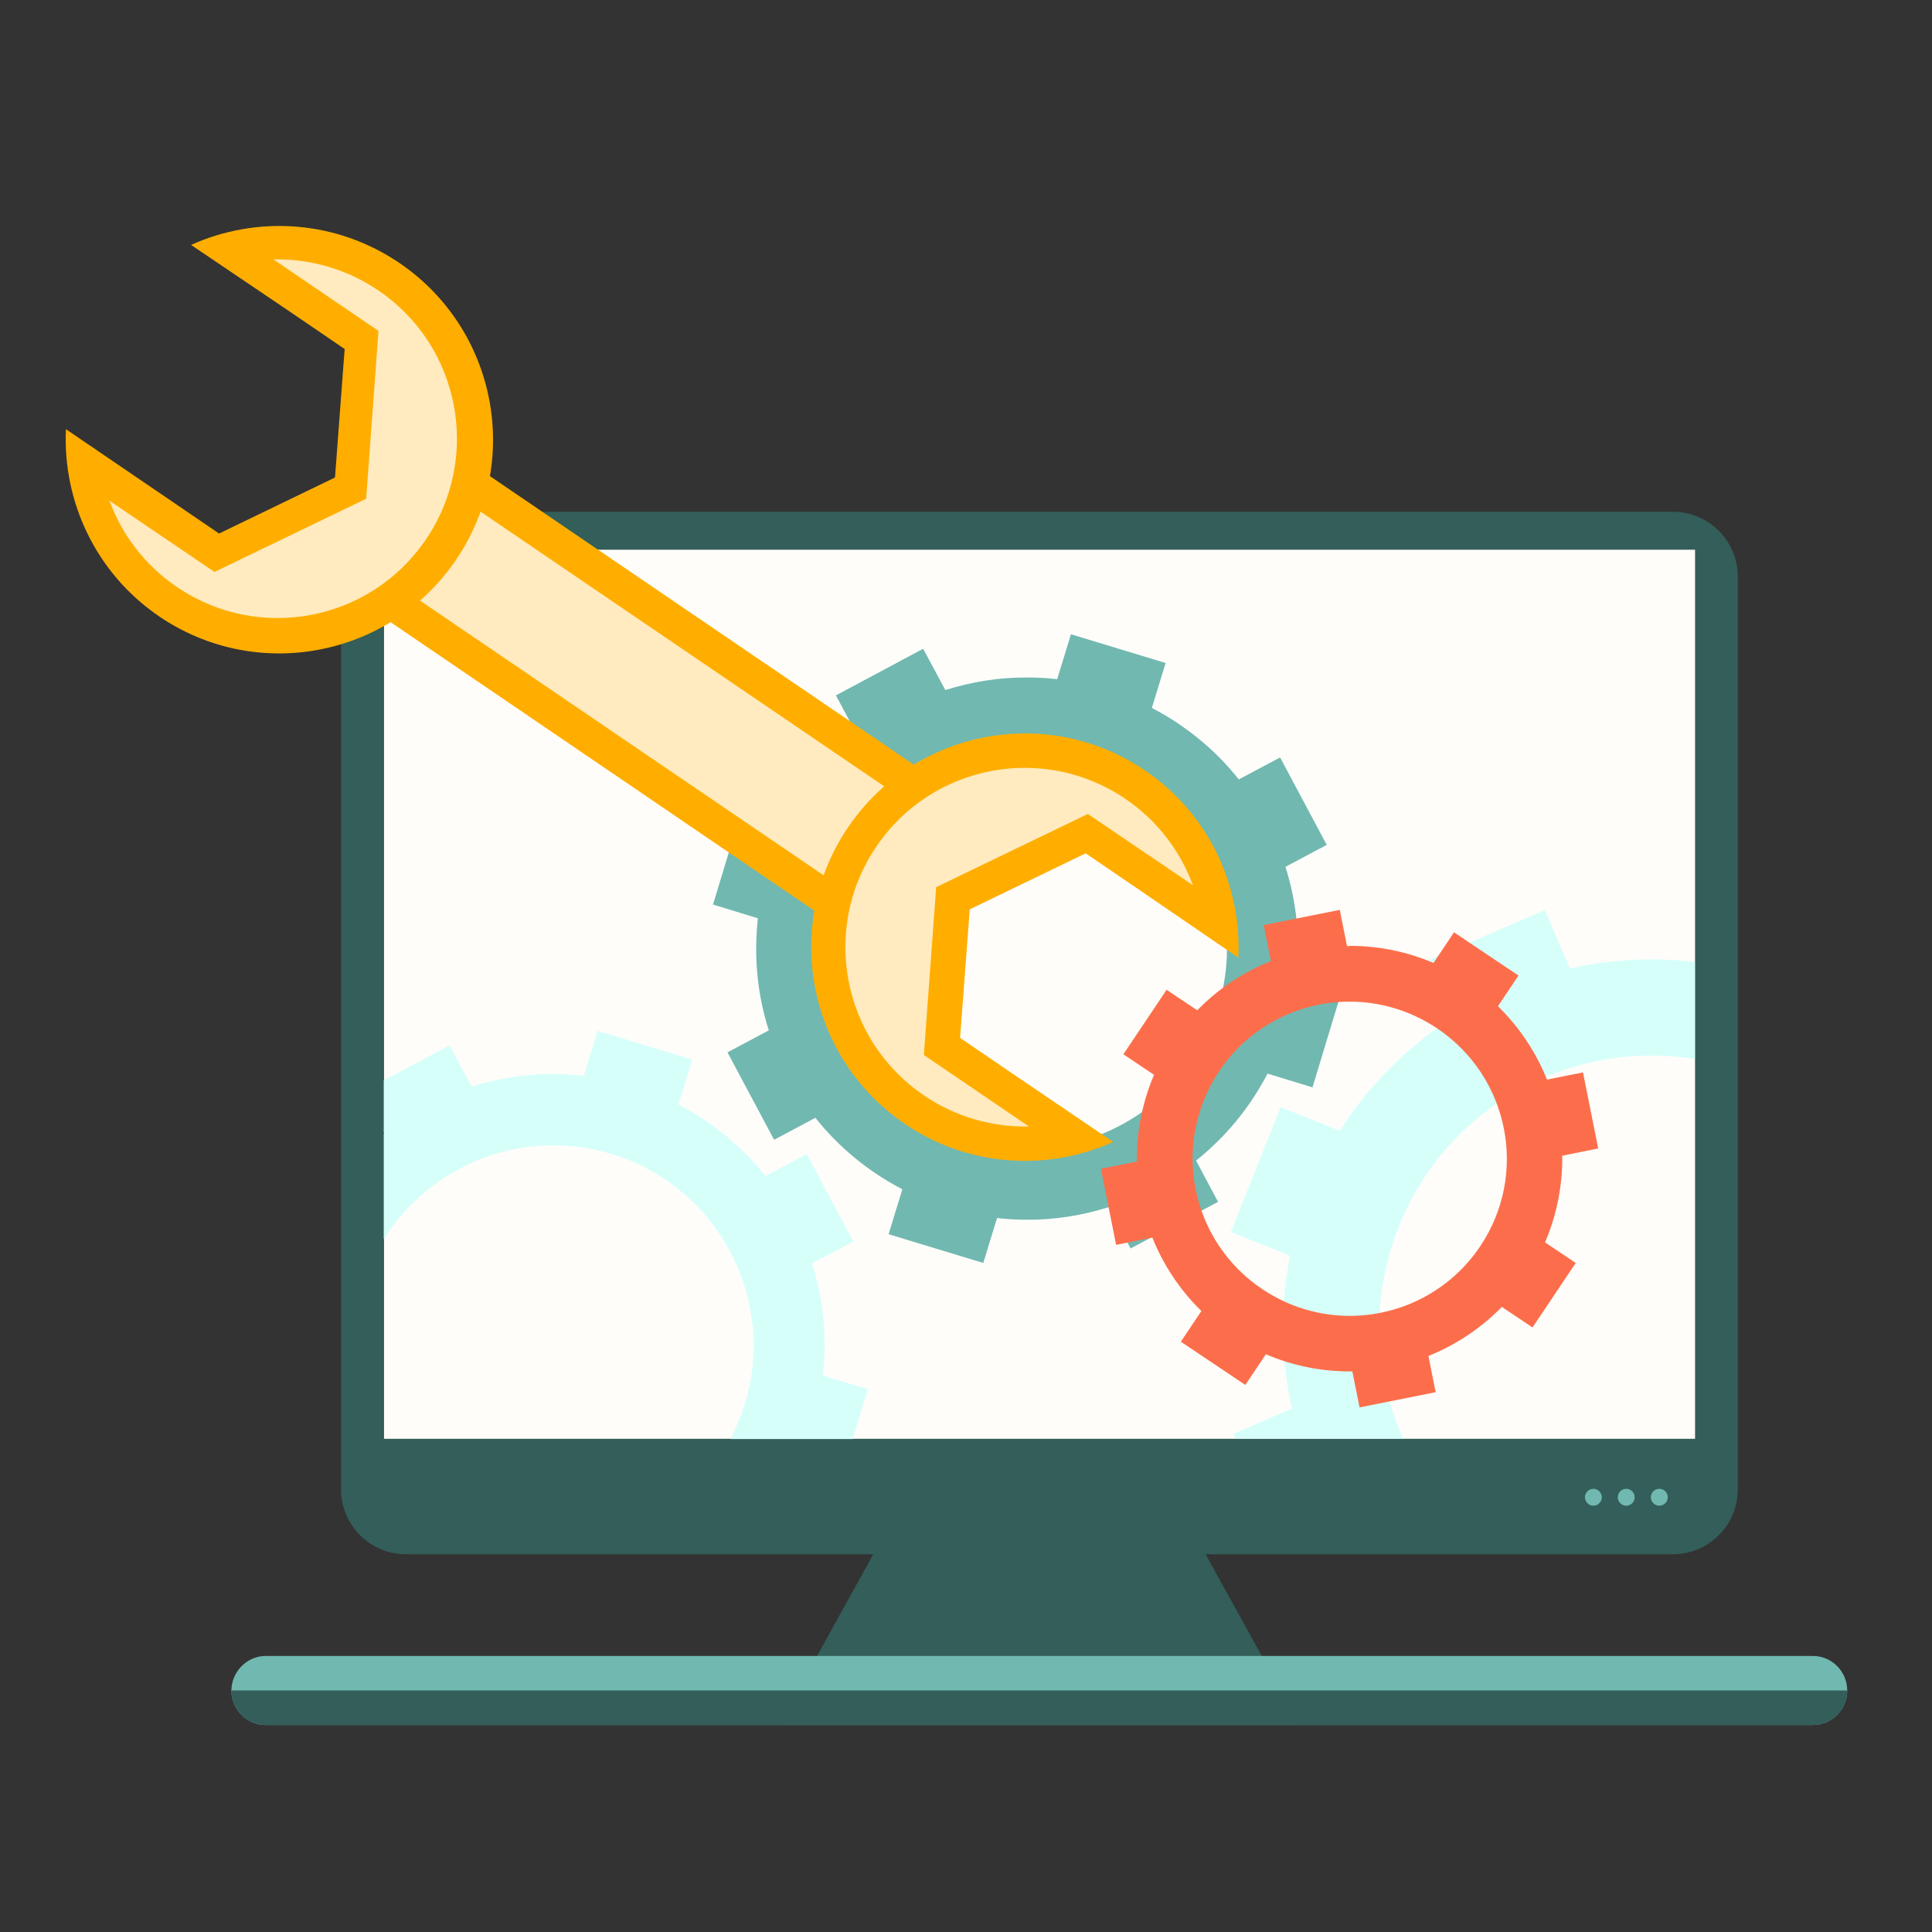 <?xml version="1.0" encoding="utf-8"?>
<!-- Generator: Adobe Illustrator 19.0.0, SVG Export Plug-In . SVG Version: 6.00 Build 0)  -->
<svg version="1.1" id="Layer_1" xmlns="http://www.w3.org/2000/svg" xmlns:xlink="http://www.w3.org/1999/xlink" x="0px" y="0px"
	 viewBox="94 -3.9 799.9 799.9" style="enable-background:new 94 -3.9 799.9 799.9;" xml:space="preserve">
<rect x="94" y="-3.9" width="799.9" height="799.9" fill="#333333" stroke="none"/>
<style type="text/css">
	.st0{fill:#335E59;}
	.st1{fill:#71B8B0;}
	.st2{fill:#FFFDFA;}
	.st3{fill:#FFAE00;}
	.st4{fill:#FFEBBF;}
	.st5{fill:#D6FFFA;}
	.st6{fill:#FC6E4B;}
</style>
<g id="Layer_2">
	<g>
		<g>
			<polygon class="st0" points="468.7,615.8 580,615.8 632.2,710.3 416.5,710.3 			"/>
			<path class="st0" d="M262,208h524.7c14.8,0,26.8,12.1,26.8,26.8v378c0,14.8-12.1,26.8-26.8,26.8H262c-14.8,0-26.8-12.1-26.8-26.8
				v-378C235.1,220.1,247.2,208,262,208z"/>
			<g>
				<circle class="st1" cx="781" cy="616" r="3.5"/>
				<circle class="st1" cx="767.3" cy="616" r="3.5"/>
				<path class="st1" d="M753.7,612.5c1.9,0,3.5,1.6,3.5,3.5s-1.6,3.5-3.5,3.5s-3.5-1.6-3.5-3.5S751.8,612.5,753.7,612.5z"/>
			</g>
			<path class="st1" d="M204.1,681.7h640.4c7.9,0,14.3,6.4,14.3,14.3l0,0c0,7.9-6.4,14.3-14.3,14.3H204.1c-7.9,0-14.3-6.4-14.3-14.3
				l0,0C189.9,688.1,196.3,681.7,204.1,681.7z"/>
			<path class="st0" d="M858.8,696c0,7.9-6.4,14.3-14.3,14.3H204.1c-7.9,0-14.3-6.4-14.3-14.3H858.8z"/>
			<rect x="253" y="223.7" class="st2" width="542.8" height="368.1"/>
		</g>
		<path class="st1" d="M519.2,276.6c4.1,0,8.3,0.2,12.5,0.7l5.7-18.6l39.2,11.9l-5.7,18.6c14.2,7.4,26.4,17.5,36,29.6l17.1-9.1
			l19.3,36.2l-17.1,9.1c4.7,14.7,6.3,30.5,4.5,46.4l18.6,5.7l-11.9,39.2l-18.6-5.7c-7.4,14.2-17.5,26.4-29.6,36l9.1,17.1L562.1,513
			l-9.1-17.1c-10.8,3.4-22.3,5.3-33.9,5.2v-29.4c35.5,0,68.4-23,79.3-58.8c13.3-43.8-11.4-90.1-55.2-103.4c-8-2.4-16.1-3.6-24.1-3.6
			v-29.3H519.2z M449.2,301.1l-9.1-17.1l36.1-19.3l9.2,17.1c10.8-3.4,22.3-5.3,33.9-5.2V306c-35.5,0-68.4,23-79.3,58.8
			c-13.3,43.8,11.4,90.1,55.2,103.4l0,0c8,2.4,16.1,3.6,24.1,3.6v29.3c-4.1,0-8.3-0.2-12.5-0.7l-5.7,18.6l-39.2-11.9l5.7-18.6
			c-14.2-7.4-26.4-17.5-36-29.6l-17.1,9.1l-19.3-36.2l17.1-9.1c-4.7-14.7-6.3-30.5-4.5-46.4l-18.6-5.7l11.9-39.2l18.6,5.7
			C427,322.9,437.1,310.8,449.2,301.1z"/>
		<g>
			
				<rect x="327.3" y="124.3" transform="matrix(0.563 -0.827 0.827 0.563 -74.969 424.702)" class="st3" width="73.1" height="317.8"/>
			<polygon class="st4" points="231.8,220.2 471,383 496,346.1 256.9,183.4 			"/>
			<path class="st3" d="M173.1,97.5c27.1-12.2,59.8-10.5,86.3,7.5c40.4,27.5,50.9,82.5,23.4,122.9s-82.5,50.9-122.9,23.4
				c-26.4-18-40-47.8-38.6-77.5l41.4,28.2l22,15l24-11.6l24-11.6l2-26.6l2-26.6l-22-15L173.1,97.5z"/>
			<path class="st3" d="M606.7,392.6c1.4-29.8-12.2-59.5-38.6-77.5c-40.4-27.5-95.4-17-122.9,23.4s-17,95.4,23.4,122.9
				c26.4,18,59.1,19.7,86.3,7.5l-41.4-28.1l-22-15l2-26.6l2-26.6l24-11.6l24-11.6l22,15L606.7,392.6z"/>
			<path class="st4" d="M587.9,362.6c-5.3-14.3-14.9-26.9-27.9-35.7c-33.9-23.1-80.1-14.3-103.1,19.6
				c-23.1,33.9-14.3,80.1,19.6,103.1c13,8.9,28.3,13.2,43.5,12.9l-43.5-29.6l5.1-69.5l62.8-30.3L587.9,362.6z"/>
			<path class="st4" d="M139.3,203.4c5.3,14.3,14.9,26.9,27.9,35.7c33.9,23.1,80.1,14.3,103.1-19.6c23.1-33.9,14.3-80.1-19.6-103.1
				c-13-8.9-28.3-13.2-43.5-12.9l43.5,29.6l-5.1,69.5l-62.8,30.3L139.3,203.4z"/>
		</g>
		<path class="st5" d="M692.9,419.1l-10.4-24.2l51.1-22l10.4,24.2c16.7-3.8,34.2-4.8,51.7-2.7v40.2c-51-8.3-102.7,19.4-122.6,69.4
			c-11.7,29.4-10.2,60.9,1.8,87.7h-69.3l-0.9-2l24.2-10.4c-4.6-20.4-5.1-41.9-0.8-63.3l-24.5-9.8l20.6-51.7l24.5,9.8
			C660.4,446,675.5,430.7,692.9,419.1z"/>
		<path class="st5" d="M253.1,465.3l-0.2-0.3v-21.6l27.2-14.5l9.2,17.1c14.7-4.7,30.5-6.3,46.4-4.5l5.7-18.6l39.2,11.9l-5.7,18.6
			c14.2,7.4,26.4,17.5,36,29.6l17.1-9.1l19.3,36.2l-17.1,9.1c4.7,14.7,6.3,30.5,4.5,46.4l18.6,5.7l-6.3,20.6h-50.6
			c2.4-4.6,4.4-9.5,6-14.6c13.3-43.8-11.4-90.1-55.2-103.4c-36.6-11.1-74.9,4.3-94.3,35.2v-43.5L253.1,465.3z"/>
		<path class="st6" d="M652.8,387.7c11.7,0,23.5,2.3,34.7,7.1l8.5-12.7l26.7,17.9l-8.5,12.7c9,8.8,15.8,19.2,20.3,30.4l14.9-3
			l6.3,31.5l-14.9,3c0.2,12.1-2.2,24.3-7.1,35.9l12.7,8.5l-17.9,26.7l-12.7-8.5c-8.8,9-19.2,15.8-30.4,20.3l3,15l-31.5,6.3l-3-14.9
			h-1.1v-23c21,0,41.6-10.2,54.1-28.9c20-29.9,11.9-70.2-18-90.2c-11.1-7.4-23.7-11-36.1-11V387.7z M620.2,394l-3-14.9l31.5-6.3
			l3,15h1.1v23c-21,0-41.6,10.2-54.1,28.9c-19.9,29.9-11.9,70.2,18,90.2l0,0c11.1,7.4,23.7,11,36.1,11v23c-11.7,0-23.5-2.3-34.7-7.1
			l-8.5,12.7l-26.7-17.9l8.5-12.7c-9-8.8-15.8-19.2-20.3-30.4l-15,3l-6.3-31.5l14.9-3c-0.2-12.1,2.2-24.3,7.1-35.9l-12.7-8.5
			l17.9-26.7l12.7,8.5C598.5,405.3,608.9,398.5,620.2,394z"/>
	</g>
</g>
</svg>
